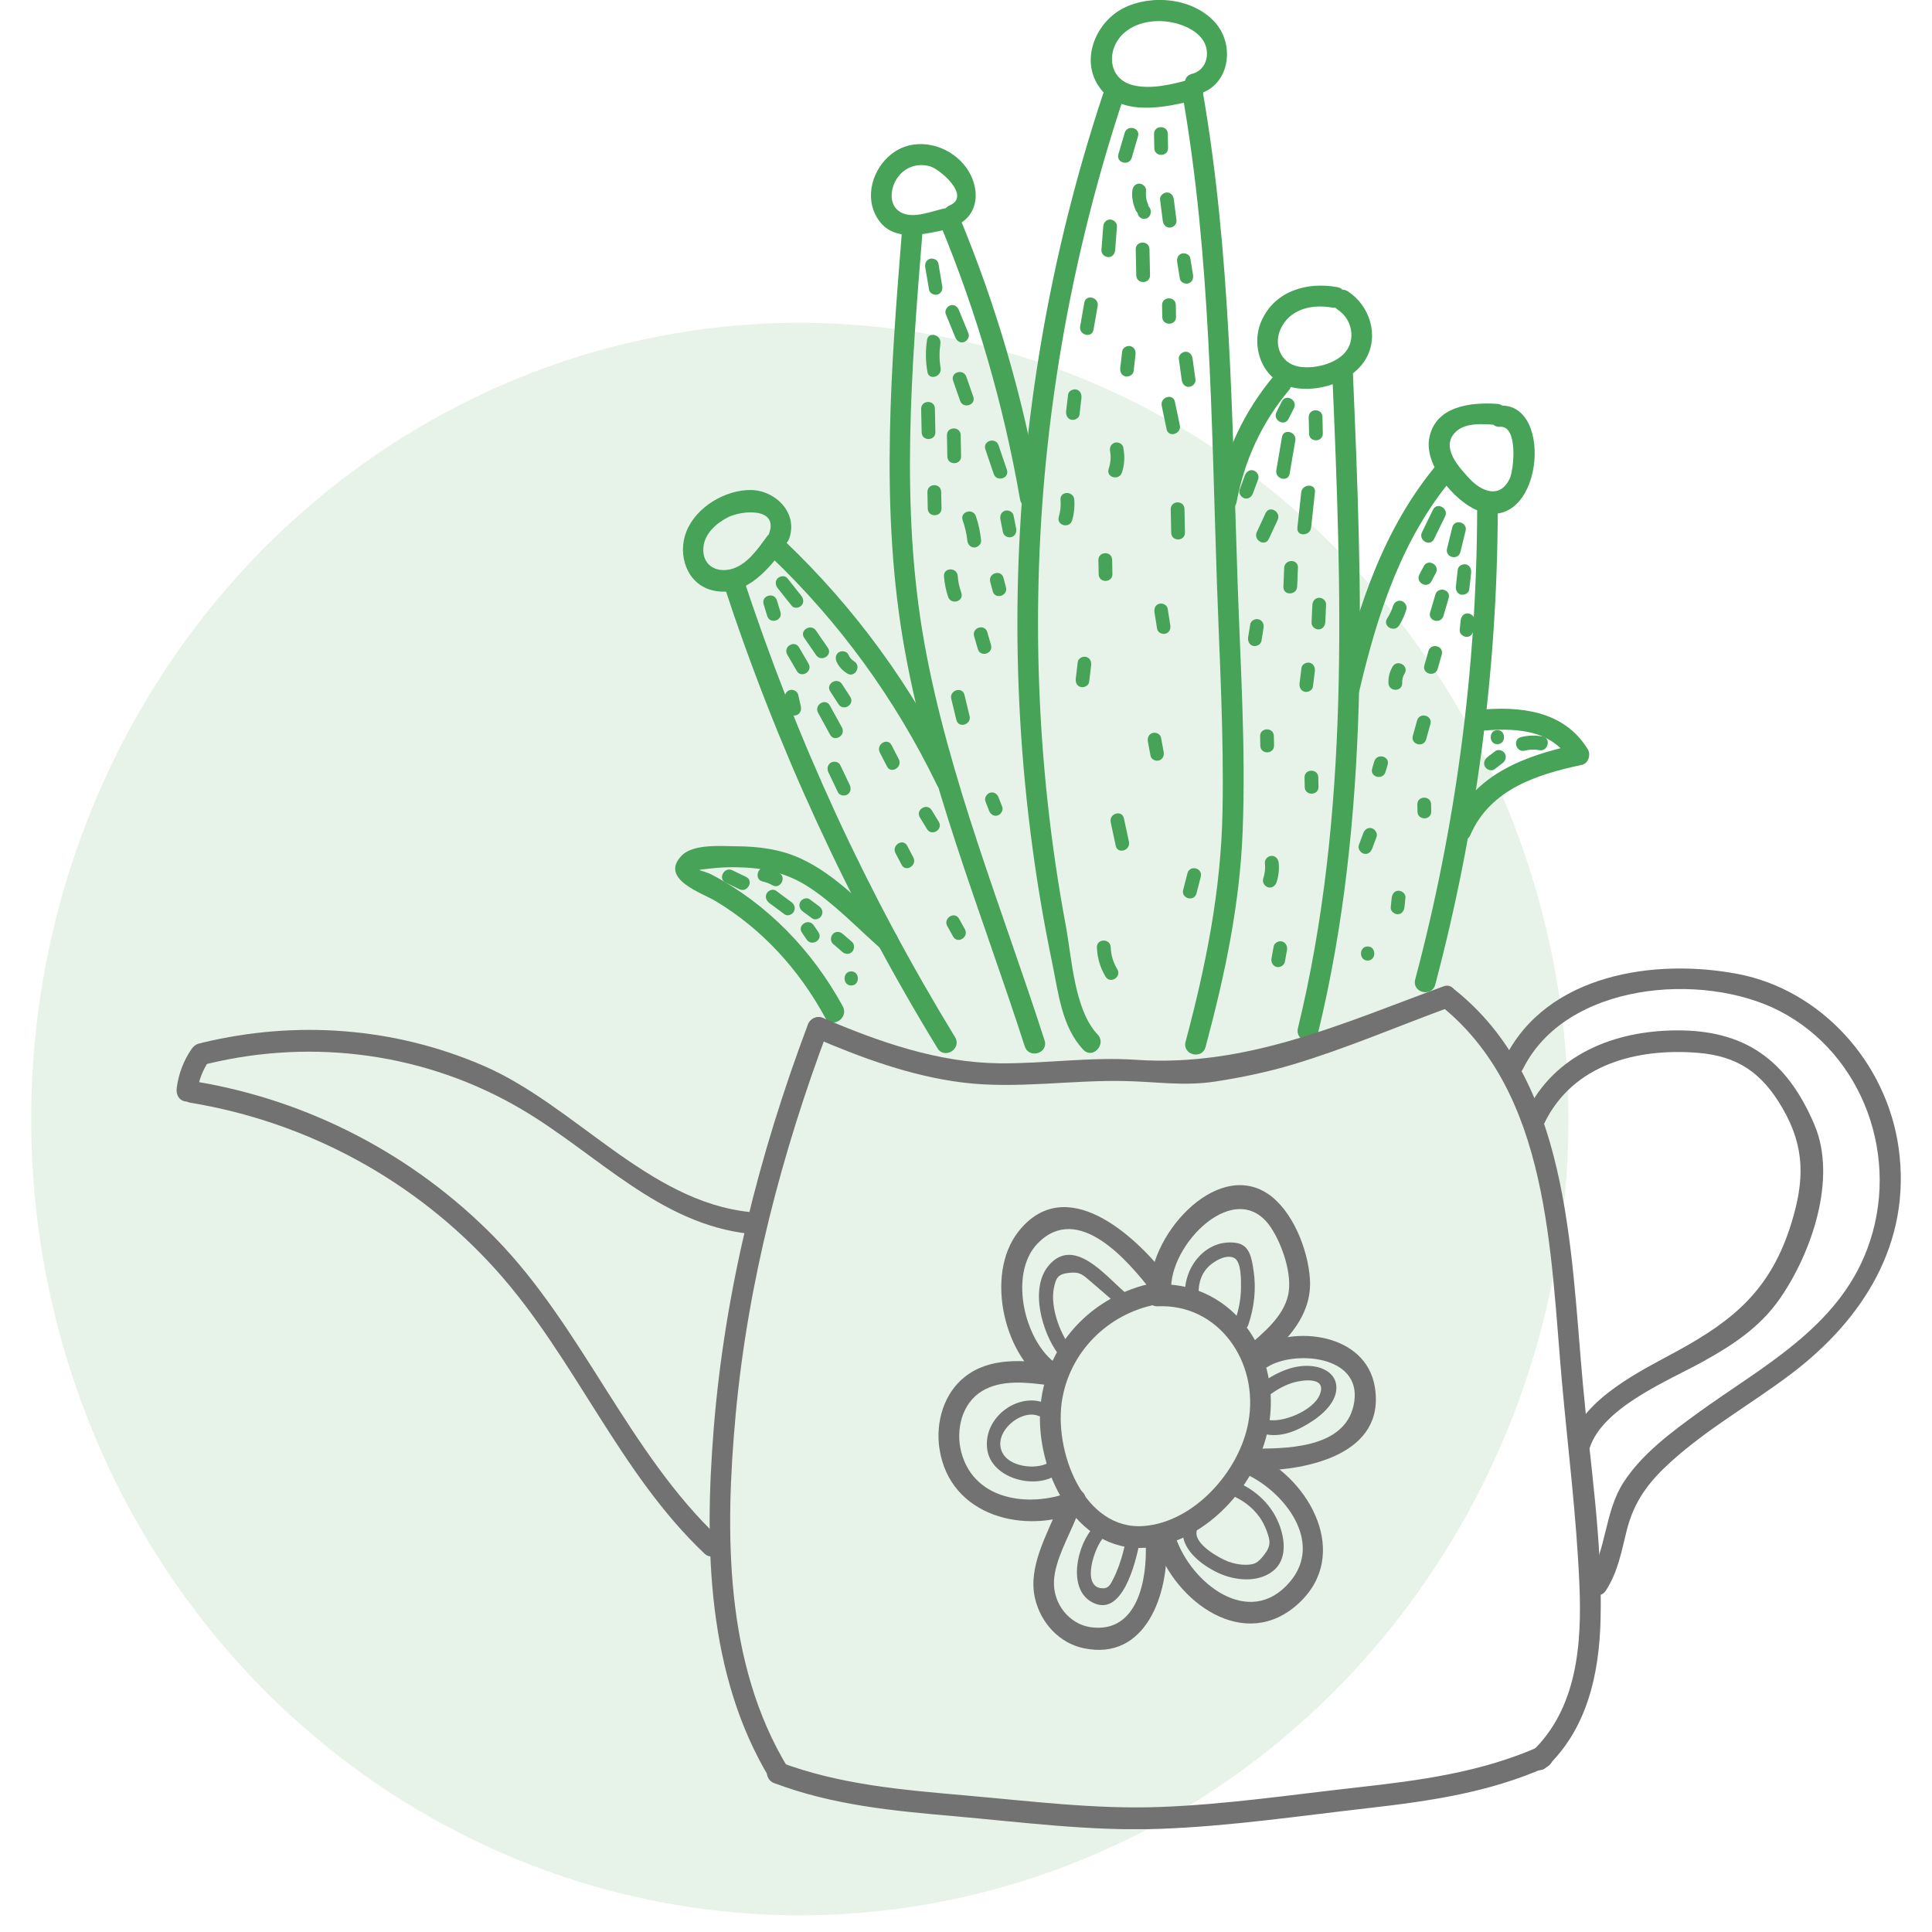 <svg width="90" height="90" viewBox="0 0 90 93" fill="none" xmlns="http://www.w3.org/2000/svg">
<ellipse cx="37" cy="53.867" rx="37" ry="38.328" fill="#46A358" fill-opacity="0.13"/>
<g clip-path="url(#clip0_4_3611)">
<path d="M51.301 45.608C51.32 46.109 51.459 46.584 51.718 47.011C51.939 47.383 52.505 47.028 52.283 46.658C52.088 46.329 51.979 45.98 51.966 45.597C51.946 45.16 51.284 45.174 51.301 45.608Z" fill="#46A358"/>
<path d="M59.809 45.563C59.776 45.753 59.74 45.94 59.707 46.129C59.674 46.309 59.766 46.495 59.945 46.543C60.111 46.587 60.316 46.478 60.349 46.299C60.382 46.109 60.418 45.923 60.451 45.733C60.484 45.553 60.392 45.367 60.213 45.319C60.048 45.275 59.842 45.384 59.809 45.563Z" fill="#46A358"/>
<path d="M64.34 46.238C64.767 46.228 64.754 45.55 64.327 45.56C63.9 45.57 63.913 46.248 64.34 46.238Z" fill="#46A358"/>
<path d="M39.482 47.438C39.909 47.427 39.896 46.75 39.469 46.76C39.042 46.77 39.055 47.448 39.482 47.438Z" fill="#46A358"/>
<path d="M51.589 4.545C49.033 12.262 47.64 20.345 47.488 28.496C47.412 32.593 47.647 36.694 48.193 40.754C48.444 42.625 48.762 44.489 49.146 46.336C49.447 47.78 49.603 49.43 50.649 50.532C51.095 51.003 51.78 50.267 51.337 49.8C50.208 48.61 50.093 46.096 49.801 44.54C49.434 42.574 49.143 40.592 48.928 38.599C48.521 34.83 48.385 31.034 48.514 27.245C48.775 19.599 50.156 12.038 52.552 4.796C52.757 4.175 51.79 3.928 51.589 4.545Z" fill="#46A358"/>
<path d="M55.441 4.684C56.778 12.394 56.811 20.274 57.079 28.079C57.205 31.746 57.42 35.423 57.347 39.093C57.271 42.903 56.546 46.485 55.57 50.145C55.401 50.779 56.364 51.027 56.533 50.396C57.45 46.97 58.178 43.587 58.317 40.022C58.472 36.04 58.211 32.037 58.075 28.062C57.804 20.162 57.748 12.201 56.394 4.396C56.281 3.752 55.328 4.043 55.441 4.684Z" fill="#46A358"/>
<path d="M62.629 17.932C63.082 28.482 63.493 39.161 60.978 49.495C60.822 50.132 61.785 50.379 61.941 49.746C64.476 39.324 64.082 28.55 63.622 17.912C63.592 17.257 62.599 17.274 62.629 17.932Z" fill="#46A358"/>
<path d="M59.823 18.088C58.416 19.772 57.476 21.731 57.062 23.91C56.94 24.551 57.903 24.805 58.026 24.161C58.406 22.148 59.237 20.352 60.537 18.793C60.951 18.294 60.24 17.59 59.823 18.088Z" fill="#46A358"/>
<path d="M69.606 24.568C69.582 32.207 68.583 39.775 66.624 47.146C66.455 47.78 67.418 48.027 67.587 47.397C69.566 39.941 70.575 32.275 70.598 24.547C70.598 23.893 69.606 23.914 69.606 24.568Z" fill="#46A358"/>
<path d="M67.719 22.294C65.151 25.34 63.89 29.092 62.983 32.953C62.834 33.59 63.797 33.84 63.946 33.203C64.813 29.526 65.985 25.91 68.437 22.999C68.851 22.504 68.136 21.796 67.719 22.294Z" fill="#46A358"/>
<path d="M43.755 10.791C45.522 15.055 46.806 19.474 47.6 24.032C47.713 24.676 48.663 24.381 48.554 23.741C47.759 19.183 46.472 14.763 44.708 10.499C44.46 9.906 43.507 10.188 43.755 10.791Z" fill="#46A358"/>
<path d="M41.915 11.16C41.395 17.63 40.886 24.181 41.938 30.628C43.04 37.352 45.747 43.913 47.829 50.369C48.028 50.989 48.981 50.701 48.782 50.078C46.767 43.818 44.162 37.453 42.997 30.96C41.825 24.422 42.378 17.715 42.908 11.14C42.961 10.489 41.968 10.513 41.915 11.16Z" fill="#46A358"/>
<path d="M35.597 26.791C38.91 29.95 41.594 33.644 43.606 37.795C43.891 38.382 44.734 37.846 44.453 37.263C42.405 33.037 39.658 29.272 36.285 26.056C35.819 25.612 35.13 26.344 35.597 26.791Z" fill="#46A358"/>
<path d="M33.323 28.096C35.888 35.945 39.34 43.442 43.626 50.457C43.963 51.013 44.814 50.484 44.473 49.925C40.23 42.981 36.815 35.572 34.276 27.804C34.075 27.188 33.121 27.472 33.323 28.096Z" fill="#46A358"/>
<path d="M39.069 48.441C37.606 45.763 35.461 43.537 32.794 42.12C32.251 41.832 31.731 41.907 32.784 41.798C33.168 41.757 33.565 41.74 33.949 41.747C35.2 41.761 36.332 41.991 37.407 42.686C38.658 43.493 39.75 44.652 40.869 45.638C41.352 46.065 42.041 45.333 41.557 44.906C40.141 43.652 38.738 42.086 37 41.307C36.031 40.869 34.981 40.741 33.929 40.737C33.26 40.734 31.87 40.605 31.311 41.188C30.219 42.32 32.311 42.988 32.962 43.384C35.2 44.733 36.96 46.672 38.221 48.983C38.532 49.546 39.38 49.014 39.069 48.441Z" fill="#46A358"/>
<path d="M69.281 40.185C70.251 37.972 72.505 37.277 74.649 36.816C74.964 36.748 75.089 36.321 74.93 36.064C73.766 34.179 71.644 33.986 69.655 34.172C69.023 34.23 69.036 35.247 69.675 35.189C71.28 35.04 73.117 35.03 74.083 36.596C74.176 36.345 74.272 36.094 74.365 35.843C71.975 36.355 69.483 37.24 68.414 39.69C68.153 40.283 69.02 40.781 69.281 40.185Z" fill="#46A358"/>
<path d="M35.431 25.808C34.995 26.398 34.505 27.133 33.78 27.371C33.065 27.604 32.301 27.269 32.357 26.384C32.4 25.693 32.979 25.188 33.542 24.9C34.197 24.564 35.994 24.405 35.517 25.693C35.292 26.306 36.255 26.547 36.481 25.944C36.941 24.7 35.835 23.612 34.664 23.588C33.432 23.565 32 24.402 31.536 25.598C31.103 26.706 31.556 28.092 32.761 28.408C34.233 28.791 35.349 27.594 36.15 26.517C36.53 25.995 35.819 25.286 35.431 25.808Z" fill="#46A358"/>
<path d="M43.996 10.028C43.378 10.147 42.481 10.56 41.862 10.222C41.243 9.879 41.355 9.029 41.713 8.537C42.087 8.025 42.676 7.839 43.272 8.008C43.755 8.147 45.261 9.442 44.212 9.889C43.629 10.137 43.904 11.116 44.496 10.866C45.737 10.337 45.694 8.866 44.897 7.92C44.092 6.965 42.653 6.602 41.577 7.297C40.637 7.907 40.114 9.235 40.624 10.3C41.346 11.811 43.033 11.242 44.281 11.005C44.907 10.883 44.619 9.906 43.996 10.028Z" fill="#46A358"/>
<path d="M55.792 3.826C54.931 4.053 53.928 4.321 53.041 4.101C51.794 3.796 51.747 2.332 52.624 1.573C53.326 0.966 54.402 0.898 55.252 1.163C55.788 1.329 56.417 1.688 56.563 2.291C56.702 2.857 56.434 3.416 55.878 3.555C55.259 3.711 55.54 4.687 56.162 4.531C57.642 4.159 57.966 2.271 57.056 1.159C56.03 -0.091 53.971 -0.305 52.591 0.386C51.294 1.037 50.503 2.786 51.367 4.121C52.366 5.67 54.62 5.182 56.073 4.796C56.692 4.636 56.41 3.66 55.792 3.826Z" fill="#46A358"/>
<path d="M62.871 13.821C61.444 13.56 59.882 13.983 59.23 15.431C58.701 16.603 59.2 18.125 60.431 18.566C61.673 19.01 63.556 18.46 64.244 17.281C64.903 16.146 64.426 14.705 63.387 14.028C62.847 13.675 62.368 14.566 62.904 14.915C63.572 15.349 63.791 16.336 63.245 16.969C62.758 17.535 61.719 17.776 61.014 17.647C60.107 17.481 59.756 16.508 60.21 15.705C60.706 14.827 61.729 14.644 62.629 14.807C63.255 14.922 63.499 13.936 62.871 13.821Z" fill="#46A358"/>
<path d="M70.565 19.44C69.311 19.355 67.573 19.538 67.296 21.111C67.067 22.399 68.497 24.1 69.592 24.558C72.72 25.862 73.388 19.355 70.691 19.528C70.056 19.569 70.072 20.585 70.711 20.545C71.588 20.487 71.373 22.612 71.174 23.032C70.708 24.032 69.814 23.666 69.225 23.029C68.772 22.538 67.957 21.667 68.427 20.962C68.881 20.284 69.893 20.413 70.585 20.457C71.224 20.501 71.197 19.484 70.565 19.44Z" fill="#46A358"/>
<path d="M52.638 6.399C52.538 6.741 52.436 7.083 52.336 7.425C52.214 7.846 52.856 8.008 52.978 7.592C53.078 7.249 53.18 6.907 53.28 6.565C53.402 6.144 52.76 5.982 52.638 6.399Z" fill="#46A358"/>
<path d="M54.051 6.456C54.054 6.683 54.061 6.907 54.064 7.134C54.074 7.571 54.736 7.558 54.726 7.121C54.723 6.894 54.716 6.67 54.713 6.443C54.706 6.006 54.044 6.019 54.051 6.456Z" fill="#46A358"/>
<path d="M53.581 10.533C54.008 10.523 53.995 9.845 53.568 9.855C53.144 9.862 53.157 10.54 53.581 10.533Z" fill="#46A358"/>
<path d="M51.605 10.913C51.575 11.289 51.545 11.669 51.519 12.045C51.506 12.228 51.691 12.38 51.857 12.377C52.052 12.374 52.168 12.214 52.181 12.031C52.211 11.655 52.24 11.276 52.267 10.899C52.28 10.716 52.095 10.564 51.929 10.567C51.734 10.571 51.618 10.73 51.605 10.913Z" fill="#46A358"/>
<path d="M53.17 12.011C53.18 12.425 53.187 12.838 53.197 13.255C53.207 13.692 53.869 13.678 53.859 13.241C53.849 12.828 53.842 12.414 53.832 11.997C53.822 11.56 53.16 11.574 53.17 12.011Z" fill="#46A358"/>
<path d="M54.342 9.612C54.385 9.95 54.428 10.289 54.471 10.625C54.494 10.808 54.617 10.96 54.809 10.957C54.971 10.954 55.156 10.794 55.133 10.611C55.09 10.273 55.047 9.934 55.004 9.598C54.981 9.415 54.858 9.262 54.666 9.266C54.501 9.269 54.316 9.429 54.342 9.612Z" fill="#46A358"/>
<path d="M54.438 14.695C54.441 14.885 54.445 15.071 54.448 15.261C54.458 15.698 55.12 15.685 55.11 15.248C55.106 15.058 55.103 14.871 55.1 14.682C55.09 14.245 54.428 14.258 54.438 14.695Z" fill="#46A358"/>
<path d="M53.005 9.188C52.972 9.523 53.045 9.839 53.18 10.144C53.253 10.31 53.498 10.344 53.637 10.255C53.806 10.15 53.819 9.957 53.746 9.788C53.66 9.595 53.647 9.381 53.667 9.171C53.683 8.988 53.492 8.835 53.329 8.839C53.134 8.846 53.022 9.005 53.005 9.188Z" fill="#46A358"/>
<path d="M50.695 14.57C50.629 14.949 50.562 15.325 50.496 15.705C50.42 16.132 51.062 16.302 51.138 15.871C51.205 15.492 51.271 15.115 51.337 14.736C51.41 14.309 50.771 14.139 50.695 14.57Z" fill="#46A358"/>
<path d="M52.519 16.908C52.489 17.173 52.456 17.437 52.426 17.701C52.406 17.884 52.475 18.064 52.664 18.115C52.82 18.155 53.045 18.054 53.068 17.871C53.098 17.606 53.131 17.342 53.16 17.078C53.18 16.895 53.111 16.715 52.922 16.664C52.767 16.62 52.542 16.725 52.519 16.908Z" fill="#46A358"/>
<path d="M51.936 21.731C51.989 22.019 51.956 22.3 51.867 22.575C51.731 22.988 52.373 23.155 52.508 22.741C52.638 22.348 52.648 21.945 52.571 21.538C52.538 21.358 52.32 21.26 52.161 21.311C51.972 21.369 51.9 21.552 51.936 21.731Z" fill="#46A358"/>
<path d="M49.914 18.996C49.884 19.26 49.851 19.525 49.821 19.789C49.801 19.972 49.871 20.152 50.059 20.203C50.215 20.243 50.44 20.142 50.463 19.959C50.493 19.694 50.526 19.43 50.556 19.166C50.576 18.983 50.506 18.803 50.318 18.752C50.159 18.711 49.934 18.813 49.914 18.996Z" fill="#46A358"/>
<path d="M54.421 19.535C54.501 19.911 54.577 20.287 54.656 20.66C54.746 21.087 55.381 20.89 55.292 20.467C55.212 20.091 55.136 19.715 55.057 19.342C54.968 18.915 54.335 19.108 54.421 19.535Z" fill="#46A358"/>
<path d="M54.855 24.517C54.862 24.893 54.871 25.269 54.878 25.645C54.888 26.083 55.55 26.069 55.54 25.632C55.533 25.256 55.523 24.88 55.517 24.503C55.51 24.066 54.848 24.08 54.855 24.517Z" fill="#46A358"/>
<path d="M54.074 29.485C54.117 29.75 54.157 30.011 54.2 30.275C54.23 30.455 54.455 30.55 54.61 30.502C54.799 30.445 54.862 30.262 54.832 30.082C54.789 29.818 54.749 29.557 54.706 29.292C54.676 29.113 54.451 29.018 54.296 29.065C54.107 29.119 54.044 29.302 54.074 29.485Z" fill="#46A358"/>
<path d="M51.373 26.964C51.377 27.191 51.383 27.415 51.387 27.642C51.397 28.079 52.058 28.065 52.048 27.628C52.045 27.401 52.039 27.177 52.035 26.95C52.029 26.513 51.367 26.527 51.373 26.964Z" fill="#46A358"/>
<path d="M49.55 24.063C49.573 24.344 49.547 24.608 49.467 24.88C49.345 25.3 49.987 25.462 50.109 25.046C50.205 24.724 50.238 24.385 50.212 24.049C50.175 23.619 49.513 23.629 49.55 24.063Z" fill="#46A358"/>
<path d="M50.38 31.865C50.347 32.129 50.318 32.393 50.285 32.658C50.261 32.841 50.334 33.02 50.523 33.071C50.678 33.112 50.903 33.01 50.927 32.827C50.96 32.563 50.989 32.298 51.023 32.034C51.046 31.851 50.973 31.672 50.784 31.621C50.625 31.58 50.404 31.682 50.38 31.865Z" fill="#46A358"/>
<path d="M53.756 35.705C53.799 35.928 53.839 36.155 53.882 36.379C53.915 36.559 54.133 36.657 54.292 36.606C54.478 36.548 54.547 36.365 54.514 36.186C54.471 35.962 54.431 35.735 54.388 35.511C54.355 35.332 54.137 35.233 53.978 35.284C53.793 35.342 53.723 35.525 53.756 35.705Z" fill="#46A358"/>
<path d="M51.966 39.585C52.045 39.961 52.128 40.334 52.207 40.71C52.3 41.137 52.932 40.941 52.843 40.517C52.763 40.141 52.681 39.768 52.601 39.392C52.508 38.965 51.873 39.158 51.966 39.585Z" fill="#46A358"/>
<path d="M55.659 42.039C55.59 42.303 55.523 42.567 55.454 42.835C55.345 43.259 55.987 43.425 56.096 43.001C56.166 42.737 56.232 42.472 56.301 42.205C56.41 41.781 55.768 41.615 55.659 42.039Z" fill="#46A358"/>
<path d="M55.166 12.624C55.209 12.889 55.252 13.15 55.295 13.414C55.325 13.594 55.55 13.689 55.706 13.641C55.894 13.584 55.957 13.401 55.927 13.221C55.884 12.957 55.841 12.696 55.798 12.431C55.768 12.252 55.543 12.157 55.388 12.204C55.203 12.262 55.136 12.445 55.166 12.624Z" fill="#46A358"/>
<path d="M55.245 17.278C55.292 17.617 55.338 17.952 55.385 18.291C55.411 18.471 55.527 18.627 55.722 18.623C55.884 18.62 56.07 18.46 56.046 18.277C56 17.939 55.954 17.603 55.907 17.264C55.881 17.084 55.765 16.929 55.57 16.932C55.408 16.935 55.219 17.098 55.245 17.278Z" fill="#46A358"/>
<path d="M60.21 21.04C60.12 21.572 60.028 22.101 59.938 22.633C59.866 23.06 60.508 23.229 60.58 22.799C60.67 22.267 60.763 21.738 60.852 21.206C60.925 20.779 60.283 20.609 60.21 21.04Z" fill="#46A358"/>
<path d="M61.497 20.084C61.504 20.348 61.507 20.613 61.514 20.874C61.524 21.311 62.186 21.297 62.176 20.86C62.169 20.596 62.166 20.331 62.159 20.07C62.149 19.633 61.491 19.647 61.497 20.084Z" fill="#46A358"/>
<path d="M61.136 23.707C61.074 24.273 61.014 24.839 60.951 25.405C60.905 25.839 61.567 25.818 61.613 25.391C61.676 24.825 61.736 24.259 61.798 23.693C61.845 23.263 61.183 23.28 61.136 23.707Z" fill="#46A358"/>
<path d="M59.422 24.7C59.28 25.005 59.141 25.31 58.998 25.612C58.816 26.005 59.396 26.337 59.578 25.94C59.72 25.635 59.859 25.33 60.001 25.029C60.183 24.636 59.604 24.303 59.422 24.7Z" fill="#46A358"/>
<path d="M58.426 22.887C58.34 23.117 58.257 23.344 58.171 23.575C58.108 23.748 58.251 23.944 58.409 23.988C58.598 24.039 58.747 23.914 58.813 23.744C58.899 23.514 58.982 23.287 59.068 23.056C59.131 22.883 58.989 22.687 58.83 22.643C58.641 22.592 58.492 22.714 58.426 22.887Z" fill="#46A358"/>
<path d="M60.316 27.34C60.302 27.642 60.292 27.943 60.279 28.245C60.263 28.682 60.925 28.665 60.941 28.231C60.954 27.93 60.964 27.628 60.978 27.326C60.994 26.889 60.332 26.906 60.316 27.34Z" fill="#46A358"/>
<path d="M61.673 29.119C61.659 29.401 61.646 29.685 61.633 29.967C61.623 30.15 61.802 30.302 61.97 30.299C62.159 30.295 62.285 30.136 62.295 29.953C62.308 29.672 62.321 29.387 62.334 29.106C62.344 28.923 62.166 28.77 61.997 28.774C61.808 28.777 61.682 28.936 61.673 29.119Z" fill="#46A358"/>
<path d="M61.15 32.149C61.12 32.393 61.087 32.641 61.057 32.885C61.034 33.064 61.11 33.247 61.295 33.298C61.454 33.339 61.676 33.237 61.699 33.054C61.729 32.81 61.762 32.563 61.792 32.319C61.815 32.139 61.739 31.956 61.553 31.905C61.395 31.861 61.173 31.966 61.15 32.149Z" fill="#46A358"/>
<path d="M58.681 30.055C58.648 30.262 58.615 30.472 58.581 30.678C58.552 30.858 58.638 31.041 58.82 31.092C58.982 31.133 59.194 31.027 59.224 30.848C59.257 30.641 59.29 30.431 59.323 30.224C59.353 30.045 59.267 29.862 59.084 29.811C58.922 29.767 58.711 29.872 58.681 30.055Z" fill="#46A358"/>
<path d="M59.157 35.444C59.161 35.593 59.164 35.745 59.167 35.894C59.177 36.331 59.839 36.318 59.829 35.881C59.826 35.732 59.823 35.579 59.819 35.43C59.809 34.993 59.147 35.006 59.157 35.444Z" fill="#46A358"/>
<path d="M61.295 37.433C61.299 37.582 61.302 37.734 61.305 37.884C61.315 38.321 61.977 38.307 61.967 37.87C61.964 37.721 61.961 37.568 61.957 37.419C61.947 36.982 61.285 36.996 61.295 37.433Z" fill="#46A358"/>
<path d="M59.389 41.541C59.416 41.805 59.389 42.049 59.306 42.3C59.25 42.473 59.382 42.669 59.545 42.713C59.73 42.761 59.889 42.642 59.948 42.469C60.048 42.168 60.084 41.846 60.051 41.53C60.031 41.347 59.902 41.195 59.713 41.198C59.545 41.198 59.369 41.358 59.389 41.541Z" fill="#46A358"/>
<path d="M60.206 19.321C60.12 19.494 60.031 19.667 59.945 19.837C59.75 20.223 60.326 20.555 60.524 20.165C60.61 19.992 60.7 19.82 60.786 19.65C60.981 19.264 60.405 18.932 60.206 19.321Z" fill="#46A358"/>
<path d="M43.04 12.879C43.1 13.235 43.163 13.594 43.222 13.95C43.252 14.129 43.477 14.224 43.632 14.177C43.821 14.119 43.887 13.936 43.854 13.757C43.795 13.401 43.732 13.041 43.672 12.685C43.642 12.506 43.417 12.411 43.262 12.459C43.073 12.516 43.007 12.699 43.04 12.879Z" fill="#46A358"/>
<path d="M44.026 15.119C44.178 15.492 44.334 15.868 44.486 16.241C44.556 16.41 44.715 16.525 44.897 16.468C45.052 16.42 45.188 16.217 45.118 16.048C44.966 15.675 44.811 15.299 44.658 14.926C44.589 14.756 44.43 14.641 44.248 14.699C44.092 14.746 43.957 14.95 44.026 15.119Z" fill="#46A358"/>
<path d="M43.123 16.369C43.047 16.892 43.053 17.39 43.143 17.905C43.215 18.332 43.847 18.139 43.778 17.712C43.712 17.325 43.712 16.925 43.768 16.536C43.824 16.109 43.182 15.939 43.123 16.369Z" fill="#46A358"/>
<path d="M44.38 18.328C44.493 18.647 44.602 18.969 44.715 19.288C44.857 19.698 45.492 19.508 45.35 19.094C45.237 18.776 45.128 18.454 45.016 18.135C44.873 17.725 44.238 17.915 44.38 18.328Z" fill="#46A358"/>
<path d="M42.841 19.684C42.848 20.06 42.858 20.436 42.865 20.813C42.874 21.25 43.536 21.236 43.526 20.799C43.52 20.423 43.51 20.047 43.503 19.671C43.497 19.233 42.835 19.247 42.841 19.684Z" fill="#46A358"/>
<path d="M44.083 20.958C44.089 21.297 44.096 21.636 44.102 21.975C44.112 22.412 44.774 22.399 44.764 21.962C44.758 21.623 44.751 21.284 44.744 20.945C44.734 20.508 44.073 20.521 44.083 20.958Z" fill="#46A358"/>
<path d="M45.932 21.629C46.065 22.023 46.201 22.416 46.333 22.809C46.472 23.219 47.107 23.029 46.968 22.616C46.836 22.223 46.7 21.829 46.568 21.436C46.429 21.026 45.794 21.216 45.932 21.629Z" fill="#46A358"/>
<path d="M46.657 25.005C46.697 25.212 46.74 25.418 46.78 25.625C46.816 25.805 47.031 25.903 47.19 25.852C47.376 25.795 47.448 25.612 47.412 25.432C47.372 25.225 47.329 25.018 47.289 24.812C47.253 24.632 47.038 24.534 46.879 24.585C46.697 24.639 46.621 24.825 46.657 25.005Z" fill="#46A358"/>
<path d="M44.84 25.042C44.95 25.361 45.029 25.686 45.065 26.022C45.085 26.205 45.214 26.357 45.403 26.354C45.569 26.35 45.747 26.191 45.727 26.008C45.684 25.611 45.605 25.225 45.476 24.849C45.334 24.439 44.698 24.629 44.84 25.042Z" fill="#46A358"/>
<path d="M43.143 23.69C43.149 23.954 43.153 24.219 43.159 24.48C43.169 24.917 43.831 24.903 43.821 24.466C43.814 24.202 43.811 23.937 43.804 23.676C43.795 23.239 43.136 23.253 43.143 23.69Z" fill="#46A358"/>
<path d="M43.94 27.74C43.967 28.079 44.03 28.411 44.139 28.73C44.281 29.14 44.916 28.95 44.774 28.536C44.681 28.272 44.622 28.004 44.602 27.726C44.572 27.293 43.91 27.306 43.94 27.74Z" fill="#46A358"/>
<path d="M45.39 30.624C45.449 30.831 45.509 31.038 45.569 31.241C45.688 31.658 46.323 31.468 46.204 31.048C46.144 30.841 46.085 30.638 46.025 30.431C45.906 30.014 45.271 30.204 45.39 30.624Z" fill="#46A358"/>
<path d="M46.167 28.008C46.207 28.157 46.247 28.306 46.287 28.459C46.399 28.879 47.035 28.686 46.922 28.265C46.882 28.116 46.843 27.967 46.803 27.815C46.69 27.394 46.055 27.587 46.167 28.008Z" fill="#46A358"/>
<path d="M44.291 33.644C44.374 33.979 44.453 34.318 44.536 34.654C44.639 35.077 45.274 34.884 45.171 34.461C45.089 34.125 45.009 33.786 44.926 33.451C44.824 33.027 44.188 33.22 44.291 33.644Z" fill="#46A358"/>
<path d="M45.936 38.578C45.995 38.728 46.052 38.877 46.111 39.026C46.177 39.195 46.34 39.311 46.522 39.253C46.681 39.206 46.81 39.002 46.743 38.833C46.684 38.684 46.627 38.535 46.568 38.385C46.502 38.216 46.34 38.101 46.158 38.158C45.999 38.206 45.87 38.409 45.936 38.578Z" fill="#46A358"/>
<path d="M67.481 24.534C67.305 24.896 67.127 25.256 66.951 25.618C66.759 26.008 67.338 26.34 67.53 25.947C67.706 25.584 67.885 25.225 68.06 24.863C68.252 24.473 67.673 24.144 67.481 24.534Z" fill="#46A358"/>
<path d="M68.407 25.384C68.325 25.727 68.239 26.066 68.156 26.408C68.05 26.832 68.692 26.998 68.798 26.574C68.881 26.232 68.967 25.893 69.049 25.551C69.152 25.13 68.51 24.964 68.407 25.384Z" fill="#46A358"/>
<path d="M67.593 28.625C67.511 28.909 67.428 29.194 67.342 29.479C67.219 29.899 67.861 30.062 67.984 29.645C68.067 29.36 68.149 29.075 68.235 28.791C68.355 28.374 67.713 28.208 67.593 28.625Z" fill="#46A358"/>
<path d="M67.037 27.252C66.968 27.384 66.895 27.52 66.826 27.652C66.62 28.035 67.2 28.367 67.405 27.981C67.474 27.849 67.547 27.713 67.617 27.581C67.822 27.201 67.243 26.869 67.037 27.252Z" fill="#46A358"/>
<path d="M68.672 27.415C68.642 27.679 68.613 27.943 68.583 28.208C68.563 28.391 68.632 28.57 68.821 28.621C68.977 28.662 69.202 28.56 69.225 28.377C69.255 28.113 69.284 27.848 69.314 27.584C69.334 27.401 69.265 27.221 69.076 27.171C68.917 27.13 68.692 27.232 68.672 27.415Z" fill="#46A358"/>
<path d="M65.555 29.174C65.489 29.39 65.389 29.587 65.27 29.777C65.038 30.143 65.618 30.472 65.849 30.106C66.001 29.868 66.114 29.611 66.197 29.34C66.25 29.167 66.124 28.97 65.958 28.926C65.773 28.882 65.608 28.997 65.555 29.174Z" fill="#46A358"/>
<path d="M65.535 32.088C65.392 32.329 65.323 32.603 65.336 32.885C65.356 33.319 66.018 33.308 65.998 32.871C65.992 32.702 66.025 32.563 66.114 32.42C66.336 32.044 65.757 31.715 65.535 32.088Z" fill="#46A358"/>
<path d="M67.259 31.343C67.193 31.57 67.127 31.8 67.064 32.027C66.945 32.447 67.587 32.61 67.706 32.193C67.772 31.966 67.838 31.736 67.901 31.509C68.02 31.088 67.378 30.926 67.259 31.343Z" fill="#46A358"/>
<path d="M66.713 34.684C66.644 34.932 66.577 35.176 66.508 35.423C66.392 35.843 67.034 36.009 67.15 35.589C67.219 35.342 67.285 35.098 67.355 34.85C67.471 34.433 66.829 34.267 66.713 34.684Z" fill="#46A358"/>
<path d="M68.811 29.872C68.795 30.024 68.781 30.173 68.765 30.326C68.745 30.509 68.94 30.661 69.102 30.658C69.301 30.655 69.407 30.495 69.427 30.312C69.443 30.16 69.457 30.011 69.473 29.858C69.493 29.675 69.298 29.523 69.135 29.526C68.937 29.533 68.831 29.689 68.811 29.872Z" fill="#46A358"/>
<path d="M64.654 36.65C64.621 36.765 64.585 36.877 64.552 36.992C64.426 37.409 65.068 37.575 65.194 37.158C65.227 37.043 65.263 36.931 65.296 36.816C65.422 36.399 64.78 36.236 64.654 36.65Z" fill="#46A358"/>
<path d="M64.122 40.11C64.052 40.3 63.979 40.49 63.91 40.68C63.847 40.849 63.989 41.049 64.148 41.093C64.34 41.144 64.486 41.019 64.552 40.849C64.621 40.659 64.694 40.47 64.764 40.28C64.826 40.11 64.684 39.91 64.525 39.866C64.333 39.816 64.188 39.938 64.122 40.11Z" fill="#46A358"/>
<path d="M66.726 38.731C66.73 38.843 66.73 38.958 66.733 39.07C66.743 39.507 67.405 39.493 67.395 39.056C67.391 38.944 67.391 38.829 67.388 38.717C67.378 38.28 66.716 38.294 66.726 38.731Z" fill="#46A358"/>
<path d="M65.492 43.221C65.475 43.374 65.462 43.523 65.445 43.676C65.426 43.859 65.621 44.011 65.783 44.008C65.982 44.004 66.088 43.845 66.107 43.662C66.124 43.51 66.137 43.36 66.154 43.208C66.174 43.025 65.978 42.872 65.816 42.876C65.621 42.879 65.512 43.038 65.492 43.221Z" fill="#46A358"/>
<path d="M35.259 29.089C35.316 29.275 35.375 29.465 35.431 29.651C35.557 30.068 36.193 29.875 36.067 29.458C36.011 29.272 35.951 29.082 35.895 28.896C35.766 28.479 35.13 28.672 35.259 29.089Z" fill="#46A358"/>
<path d="M35.941 28.32C36.163 28.601 36.388 28.882 36.61 29.16C36.722 29.302 36.964 29.272 37.076 29.15C37.212 29.004 37.179 28.814 37.066 28.672C36.845 28.391 36.62 28.109 36.398 27.831C36.285 27.689 36.044 27.72 35.931 27.842C35.795 27.984 35.829 28.177 35.941 28.32Z" fill="#46A358"/>
<path d="M37.212 30.706C37.404 30.983 37.596 31.261 37.785 31.536C38.029 31.892 38.595 31.539 38.35 31.183C38.158 30.905 37.967 30.628 37.778 30.353C37.53 29.997 36.964 30.346 37.212 30.706Z" fill="#46A358"/>
<path d="M36.398 31.515C36.55 31.776 36.702 32.037 36.855 32.298C37.073 32.671 37.639 32.319 37.42 31.946C37.268 31.685 37.116 31.424 36.964 31.163C36.742 30.787 36.179 31.139 36.398 31.515Z" fill="#46A358"/>
<path d="M37.88 34.312C38.072 34.664 38.268 35.017 38.46 35.369C38.668 35.748 39.234 35.396 39.026 35.017C38.834 34.664 38.638 34.312 38.446 33.959C38.235 33.58 37.672 33.932 37.88 34.312Z" fill="#46A358"/>
<path d="M38.466 33.285C38.599 33.488 38.731 33.695 38.863 33.898C39.098 34.261 39.664 33.908 39.429 33.545C39.297 33.342 39.165 33.135 39.032 32.932C38.794 32.569 38.228 32.919 38.466 33.285Z" fill="#46A358"/>
<path d="M38.774 31.861C38.883 32.102 39.069 32.288 39.29 32.424C39.661 32.644 39.982 32.051 39.611 31.831C39.479 31.753 39.4 31.648 39.337 31.509C39.261 31.343 39.022 31.309 38.88 31.397C38.718 31.502 38.698 31.695 38.774 31.861Z" fill="#46A358"/>
<path d="M36.292 33.64C36.335 33.827 36.375 34.013 36.418 34.203C36.457 34.383 36.666 34.481 36.828 34.43C37.01 34.376 37.09 34.186 37.05 34.01C37.007 33.823 36.967 33.637 36.924 33.447C36.884 33.268 36.676 33.169 36.514 33.22C36.332 33.274 36.252 33.464 36.292 33.64Z" fill="#46A358"/>
<path d="M38.38 37.182C38.532 37.501 38.685 37.819 38.834 38.134C38.913 38.3 39.148 38.334 39.29 38.246C39.456 38.145 39.479 37.945 39.4 37.779C39.247 37.46 39.095 37.141 38.946 36.826C38.867 36.66 38.632 36.626 38.489 36.714C38.324 36.819 38.301 37.019 38.38 37.182Z" fill="#46A358"/>
<path d="M40.852 36.223C40.968 36.447 41.081 36.67 41.197 36.894C41.395 37.28 41.958 36.925 41.763 36.542C41.647 36.318 41.534 36.094 41.418 35.871C41.217 35.484 40.654 35.837 40.852 36.223Z" fill="#46A358"/>
<path d="M41.607 41.069C41.703 41.256 41.799 41.442 41.898 41.625C42.1 42.012 42.663 41.656 42.464 41.273C42.368 41.086 42.272 40.9 42.173 40.717C41.971 40.331 41.405 40.683 41.607 41.069Z" fill="#46A358"/>
<path d="M42.782 39.351C42.894 39.538 43.01 39.724 43.123 39.91C43.348 40.28 43.914 39.927 43.689 39.558C43.576 39.371 43.46 39.185 43.348 38.999C43.119 38.629 42.553 38.982 42.782 39.351Z" fill="#46A358"/>
<path d="M44.099 44.577C44.192 44.747 44.288 44.913 44.38 45.082C44.592 45.462 45.155 45.106 44.946 44.73C44.854 44.56 44.758 44.394 44.665 44.225C44.453 43.845 43.887 44.198 44.099 44.577Z" fill="#46A358"/>
<path d="M33.426 42.483C33.648 42.591 33.873 42.696 34.094 42.805C34.478 42.991 34.803 42.398 34.415 42.212C34.194 42.103 33.969 41.998 33.747 41.89C33.366 41.707 33.042 42.296 33.426 42.483Z" fill="#46A358"/>
<path d="M35.534 43.469C35.779 43.648 36.024 43.831 36.265 44.011C36.411 44.12 36.636 44.028 36.715 43.879C36.812 43.703 36.732 43.526 36.587 43.418C36.342 43.238 36.097 43.055 35.855 42.876C35.709 42.767 35.484 42.859 35.405 43.008C35.312 43.184 35.392 43.36 35.534 43.469Z" fill="#46A358"/>
<path d="M35.21 42.432C35.379 42.469 35.534 42.527 35.686 42.615C36.06 42.825 36.381 42.232 36.007 42.022C35.809 41.91 35.594 41.825 35.372 41.774C34.958 41.679 34.793 42.337 35.21 42.432Z" fill="#46A358"/>
<path d="M37.149 43.879C37.298 43.987 37.447 44.099 37.596 44.208C37.742 44.313 37.967 44.225 38.046 44.075C38.142 43.899 38.062 43.72 37.917 43.615C37.768 43.506 37.619 43.394 37.47 43.286C37.325 43.181 37.099 43.269 37.02 43.418C36.927 43.594 37.004 43.77 37.149 43.879Z" fill="#46A358"/>
<path d="M37.103 44.892C37.179 45.004 37.255 45.116 37.331 45.228C37.573 45.584 38.139 45.235 37.897 44.875C37.821 44.764 37.745 44.652 37.669 44.54C37.427 44.181 36.858 44.533 37.103 44.892Z" fill="#46A358"/>
<path d="M38.602 45.438C38.751 45.567 38.9 45.696 39.052 45.824C39.188 45.943 39.39 45.953 39.519 45.814C39.638 45.689 39.648 45.452 39.509 45.336C39.36 45.208 39.211 45.079 39.059 44.95C38.923 44.831 38.721 44.821 38.592 44.96C38.473 45.082 38.463 45.319 38.602 45.438Z" fill="#46A358"/>
<path d="M72.763 35.454C72.409 35.386 72.058 35.393 71.707 35.484C71.293 35.593 71.482 36.243 71.896 36.135C72.127 36.074 72.362 36.064 72.597 36.111C73.018 36.193 73.18 35.535 72.763 35.454Z" fill="#46A358"/>
<path d="M70.479 36.155C70.353 36.254 70.224 36.348 70.099 36.447C69.956 36.555 69.89 36.745 69.989 36.914C70.075 37.06 70.3 37.138 70.446 37.026C70.572 36.928 70.701 36.833 70.827 36.735C70.969 36.626 71.035 36.437 70.936 36.267C70.85 36.121 70.625 36.047 70.479 36.155Z" fill="#46A358"/>
<path d="M70.585 35.823C71.012 35.813 70.999 35.135 70.572 35.145C70.145 35.155 70.158 35.833 70.585 35.823Z" fill="#46A358"/>
</g>
<g clip-path="url(#clip1_4_3611)">
<path d="M37.386 49.326C35.045 55.556 33.397 62.067 32.857 68.754C32.397 74.469 32.537 80.632 35.558 85.618C35.905 86.19 36.759 85.643 36.412 85.068C33.38 80.068 33.387 73.795 33.914 68.084C34.501 61.72 36.129 55.518 38.356 49.585C38.59 48.958 37.619 48.705 37.386 49.326Z" fill="#727272"/>
<path d="M67.788 48.362C73.115 52.569 73.121 60.282 73.695 66.615C73.985 69.809 74.385 73.013 74.525 76.222C74.655 79.153 74.422 82.266 72.214 84.342C71.734 84.794 72.457 85.52 72.934 85.071C74.879 83.244 75.479 80.629 75.546 77.975C75.642 74.195 75.032 70.352 74.692 66.597C74.095 59.998 74.022 51.983 68.479 47.604C67.972 47.201 67.275 47.955 67.788 48.362Z" fill="#727272"/>
<path d="M35.758 85.829C38.583 86.898 41.471 87.164 44.443 87.427C47.731 87.718 51.05 88.157 54.355 88.034C57.71 87.911 61.075 87.41 64.41 87.031C67.328 86.698 70.223 86.277 72.944 85.057C73.528 84.794 73.251 83.781 72.658 84.047C69.836 85.313 66.841 85.706 63.816 86.042C60.668 86.393 57.5 86.866 54.335 86.982C51.233 87.098 48.125 86.701 45.036 86.432C41.958 86.158 38.937 85.92 36.005 84.812C35.398 84.577 35.158 85.601 35.758 85.829Z" fill="#727272"/>
<path d="M37.626 49.915C39.954 50.914 42.332 51.798 44.843 52.11C47.455 52.432 50.116 51.969 52.744 52.04C54.201 52.078 55.512 52.285 56.983 52.064C58.25 51.871 59.517 51.605 60.748 51.237C63.299 50.472 65.771 49.407 68.275 48.488C68.879 48.267 68.599 47.257 67.989 47.478C63.086 49.277 58.49 51.377 53.197 51.016C50.996 50.865 48.805 51.205 46.611 51.184C43.656 51.153 40.814 50.157 38.106 48.996C37.523 48.744 37.029 49.659 37.626 49.915Z" fill="#727272"/>
<path d="M7.664 53.081C13.267 54.007 18.479 56.794 22.385 61.138C26.163 65.342 28.288 70.882 32.41 74.784C32.887 75.236 33.584 74.479 33.104 74.027C28.735 69.889 26.55 63.904 22.348 59.602C18.413 55.574 13.323 52.955 7.91 52.061C7.277 51.955 7.027 52.976 7.664 53.081Z" fill="#727272"/>
<path d="M8.537 51.198C13.623 49.978 19.03 50.704 23.599 53.393C27.244 55.539 30.235 58.929 34.588 59.392C35.228 59.459 35.201 58.407 34.568 58.34C29.685 57.821 26.163 53.197 21.761 51.296C17.469 49.445 12.763 49.108 8.254 50.188C7.624 50.339 7.91 51.349 8.537 51.198Z" fill="#727272"/>
<path d="M7.724 50.493C7.34 51.047 7.093 51.696 7.007 52.373C6.97 52.657 7.087 52.934 7.37 53.011C7.607 53.077 7.94 52.913 7.977 52.629C8.054 52.026 8.257 51.496 8.598 51.002C8.758 50.77 8.618 50.416 8.404 50.286C8.147 50.136 7.88 50.265 7.724 50.493Z" fill="#727272"/>
<path d="M71.811 51.454C73.878 47.292 80.448 46.756 84.157 48.663C88.176 50.732 90.03 55.742 88.382 60.125C86.948 63.943 83.263 65.812 80.232 68.013C78.954 68.943 77.534 69.987 76.65 71.358C75.726 72.792 75.846 74.616 74.932 76.046C74.572 76.611 75.449 77.115 75.806 76.558C76.383 75.657 76.55 74.696 76.806 73.665C77.17 72.224 77.897 71.299 78.941 70.356C80.739 68.732 82.846 67.558 84.761 66.103C88.149 63.526 90.527 59.865 89.897 55.279C89.32 51.103 86.125 47.65 82.179 46.889C78.204 46.121 72.964 46.861 70.933 50.946C70.637 51.541 71.51 52.053 71.811 51.454Z" fill="#727272"/>
<path d="M72.824 54.101C74.208 51.198 77.36 50.448 80.222 50.679C82.129 50.834 83.306 51.622 84.304 53.344C85.408 55.244 85.354 56.853 84.731 58.88C83.75 62.057 81.983 63.529 79.264 65.019C77.484 65.994 74.765 67.27 74.055 69.427C73.845 70.068 74.815 70.321 75.025 69.686C75.672 67.723 78.847 66.446 80.482 65.538C81.899 64.753 83.227 63.887 84.184 62.502C85.698 60.314 86.942 56.741 85.844 54.15C84.504 50.981 82.453 49.575 79.178 49.599C76.263 49.62 73.325 50.714 71.954 53.589C71.664 54.192 72.538 54.704 72.824 54.101Z" fill="#727272"/>
<path d="M54.308 61.71C51.367 62.169 48.882 64.469 48.585 67.684C48.302 70.749 50.269 74.739 53.611 74.504C56.659 74.29 59.367 71.183 59.648 68.077C59.958 64.658 57.52 61.678 54.208 61.829C53.564 61.857 53.584 62.909 54.228 62.881C57.133 62.747 59.134 65.538 58.59 68.477C58.15 70.854 55.969 73.252 53.591 73.455C50.669 73.704 49.179 69.816 49.642 67.291C50.086 64.872 52.057 63.119 54.328 62.765C54.955 62.663 54.945 61.608 54.308 61.71Z" fill="#727272"/>
<path d="M54.882 62.169C54.705 59.939 58.037 56.548 59.704 59.129C60.221 59.928 60.721 61.349 60.508 62.334C60.278 63.389 59.294 64.178 58.54 64.827C58.043 65.254 58.77 65.98 59.261 65.556C60.448 64.536 61.669 63.312 61.555 61.562C61.462 60.132 60.708 58.245 59.521 57.46C56.986 55.781 53.678 59.627 53.881 62.194C53.934 62.863 54.935 62.846 54.882 62.169Z" fill="#727272"/>
<path d="M59.527 65.791C60.781 65.009 64.026 65.216 63.69 67.474C63.369 69.627 60.718 69.714 59.147 69.735C58.504 69.742 58.524 70.794 59.167 70.787C61.372 70.759 65.227 70.03 64.677 66.751C64.243 64.178 60.788 63.778 59.004 64.893C58.45 65.24 58.971 66.138 59.527 65.791Z" fill="#727272"/>
<path d="M58.52 70.98C60.275 71.793 62.249 74.209 60.581 76.158C58.63 78.438 55.809 76.183 55.088 73.985C54.878 73.347 53.918 73.641 54.128 74.286C55.062 77.126 58.427 79.581 61.022 77.172C63.543 74.833 61.538 71.236 59.007 70.058C58.423 69.788 57.933 70.706 58.52 70.98Z" fill="#727272"/>
<path d="M53.648 74.248C53.738 76.015 53.267 78.644 51.006 78.329C49.979 78.185 49.189 77.214 49.235 76.113C49.275 75.124 49.939 73.971 50.303 73.066C50.549 72.449 49.679 71.93 49.429 72.554C48.898 73.879 47.978 75.426 48.318 76.923C48.595 78.136 49.505 79.1 50.673 79.342C53.651 79.963 54.775 76.734 54.648 74.223C54.615 73.55 53.614 73.567 53.648 74.248Z" fill="#727272"/>
<path d="M50.166 71.758C48.302 72.568 45.423 72.361 44.773 69.903C44.49 68.824 44.806 67.547 45.77 66.962C46.707 66.394 47.918 66.545 48.939 66.674C49.569 66.755 49.822 65.735 49.185 65.654C47.771 65.475 46.167 65.317 44.95 66.271C43.939 67.064 43.529 68.452 43.722 69.732C44.223 73.038 47.901 73.869 50.449 72.764C51.043 72.512 50.763 71.499 50.166 71.758Z" fill="#727272"/>
<path d="M49.545 65.773C47.861 64.826 46.981 61.348 48.458 59.844C50.399 57.87 52.784 60.668 53.958 62.183C54.365 62.705 55.052 61.944 54.651 61.426C53.117 59.448 49.799 56.422 47.531 59.273C45.864 61.373 46.861 65.458 49.059 66.695C49.626 67.014 50.116 66.096 49.545 65.773Z" fill="#727272"/>
<path d="M51.153 73.504C50.363 74.304 49.849 76.467 51.063 77.123C52.517 77.912 53.161 75.229 53.354 74.262C53.441 73.82 52.794 73.648 52.707 74.09C52.62 74.528 52.51 74.959 52.357 75.38C52.28 75.587 52.197 75.794 52.097 75.99C51.944 76.295 51.853 76.492 51.5 76.45C50.546 76.327 51.2 74.43 51.637 73.992C51.944 73.676 51.463 73.192 51.153 73.504Z" fill="#727272"/>
<path d="M55.452 73.553C55.282 74.563 56.369 75.356 57.146 75.717C57.933 76.081 59.031 76.204 59.767 75.632C60.471 75.086 60.361 74.093 60.058 73.336C59.644 72.305 58.794 71.611 57.81 71.246C57.403 71.096 57.243 71.779 57.646 71.927C58.24 72.147 58.774 72.519 59.151 73.059C59.281 73.248 59.381 73.448 59.464 73.666C59.657 74.177 59.688 74.409 59.344 74.854C59.05 75.233 58.897 75.32 58.45 75.324C58.17 75.324 57.88 75.264 57.616 75.166C57.213 75.015 55.996 74.349 56.099 73.732C56.172 73.283 55.529 73.108 55.452 73.553Z" fill="#727272"/>
<path d="M59.321 69.016C60.158 69.237 60.992 68.859 61.695 68.392C62.209 68.052 62.886 67.432 62.826 66.713C62.776 66.113 62.209 65.829 61.702 65.766C60.828 65.654 59.971 66.05 59.261 66.548C58.904 66.797 59.251 67.4 59.608 67.148C59.978 66.885 60.371 66.653 60.808 66.538C61.212 66.429 62.386 66.254 62.029 67.134C61.715 67.916 60.194 68.522 59.484 68.336C59.067 68.228 58.904 68.908 59.321 69.016Z" fill="#727272"/>
<path d="M56.209 62.471C56.156 61.938 56.262 61.408 56.629 61.016C56.896 60.724 57.543 60.339 57.923 60.563C58.26 60.763 58.237 61.605 58.237 61.994C58.233 62.551 58.12 63.081 57.943 63.603C57.8 64.027 58.447 64.195 58.59 63.775C58.877 62.926 58.977 62.036 58.84 61.142C58.747 60.528 58.647 59.918 57.99 59.827C56.536 59.62 55.405 61.04 55.549 62.488C55.585 62.93 56.252 62.919 56.209 62.471Z" fill="#727272"/>
<path d="M50.016 64.816C49.499 64.132 49.055 62.891 49.229 62.011C49.332 61.478 49.452 61.324 49.979 61.268C50.506 61.212 50.636 61.377 51.016 61.699C51.403 62.025 51.78 62.362 52.164 62.691C52.494 62.975 52.957 62.474 52.624 62.186C51.683 61.373 50.172 59.497 48.975 60.924C48.048 62.032 48.672 64.164 49.446 65.184C49.709 65.531 50.283 65.17 50.016 64.816Z" fill="#727272"/>
<path d="M48.819 67.547C47.518 67 45.82 68.217 46.02 69.753C46.207 71.208 48.438 71.748 49.442 70.927C49.776 70.654 49.432 70.051 49.095 70.328C48.548 70.776 47.188 70.657 46.787 69.988C46.2 69.016 47.631 67.793 48.498 68.161C48.889 68.326 49.215 67.716 48.819 67.547Z" fill="#727272"/>
</g>
<defs>
<clipPath id="clip0_4_3611">
<rect width="44" height="50.759" fill="white" transform="translate(31)"/>
</clipPath>
<clipPath id="clip1_4_3611">
<rect width="83" height="41.436" fill="white" transform="translate(7 46.615)"/>
</clipPath>
</defs>
</svg>
